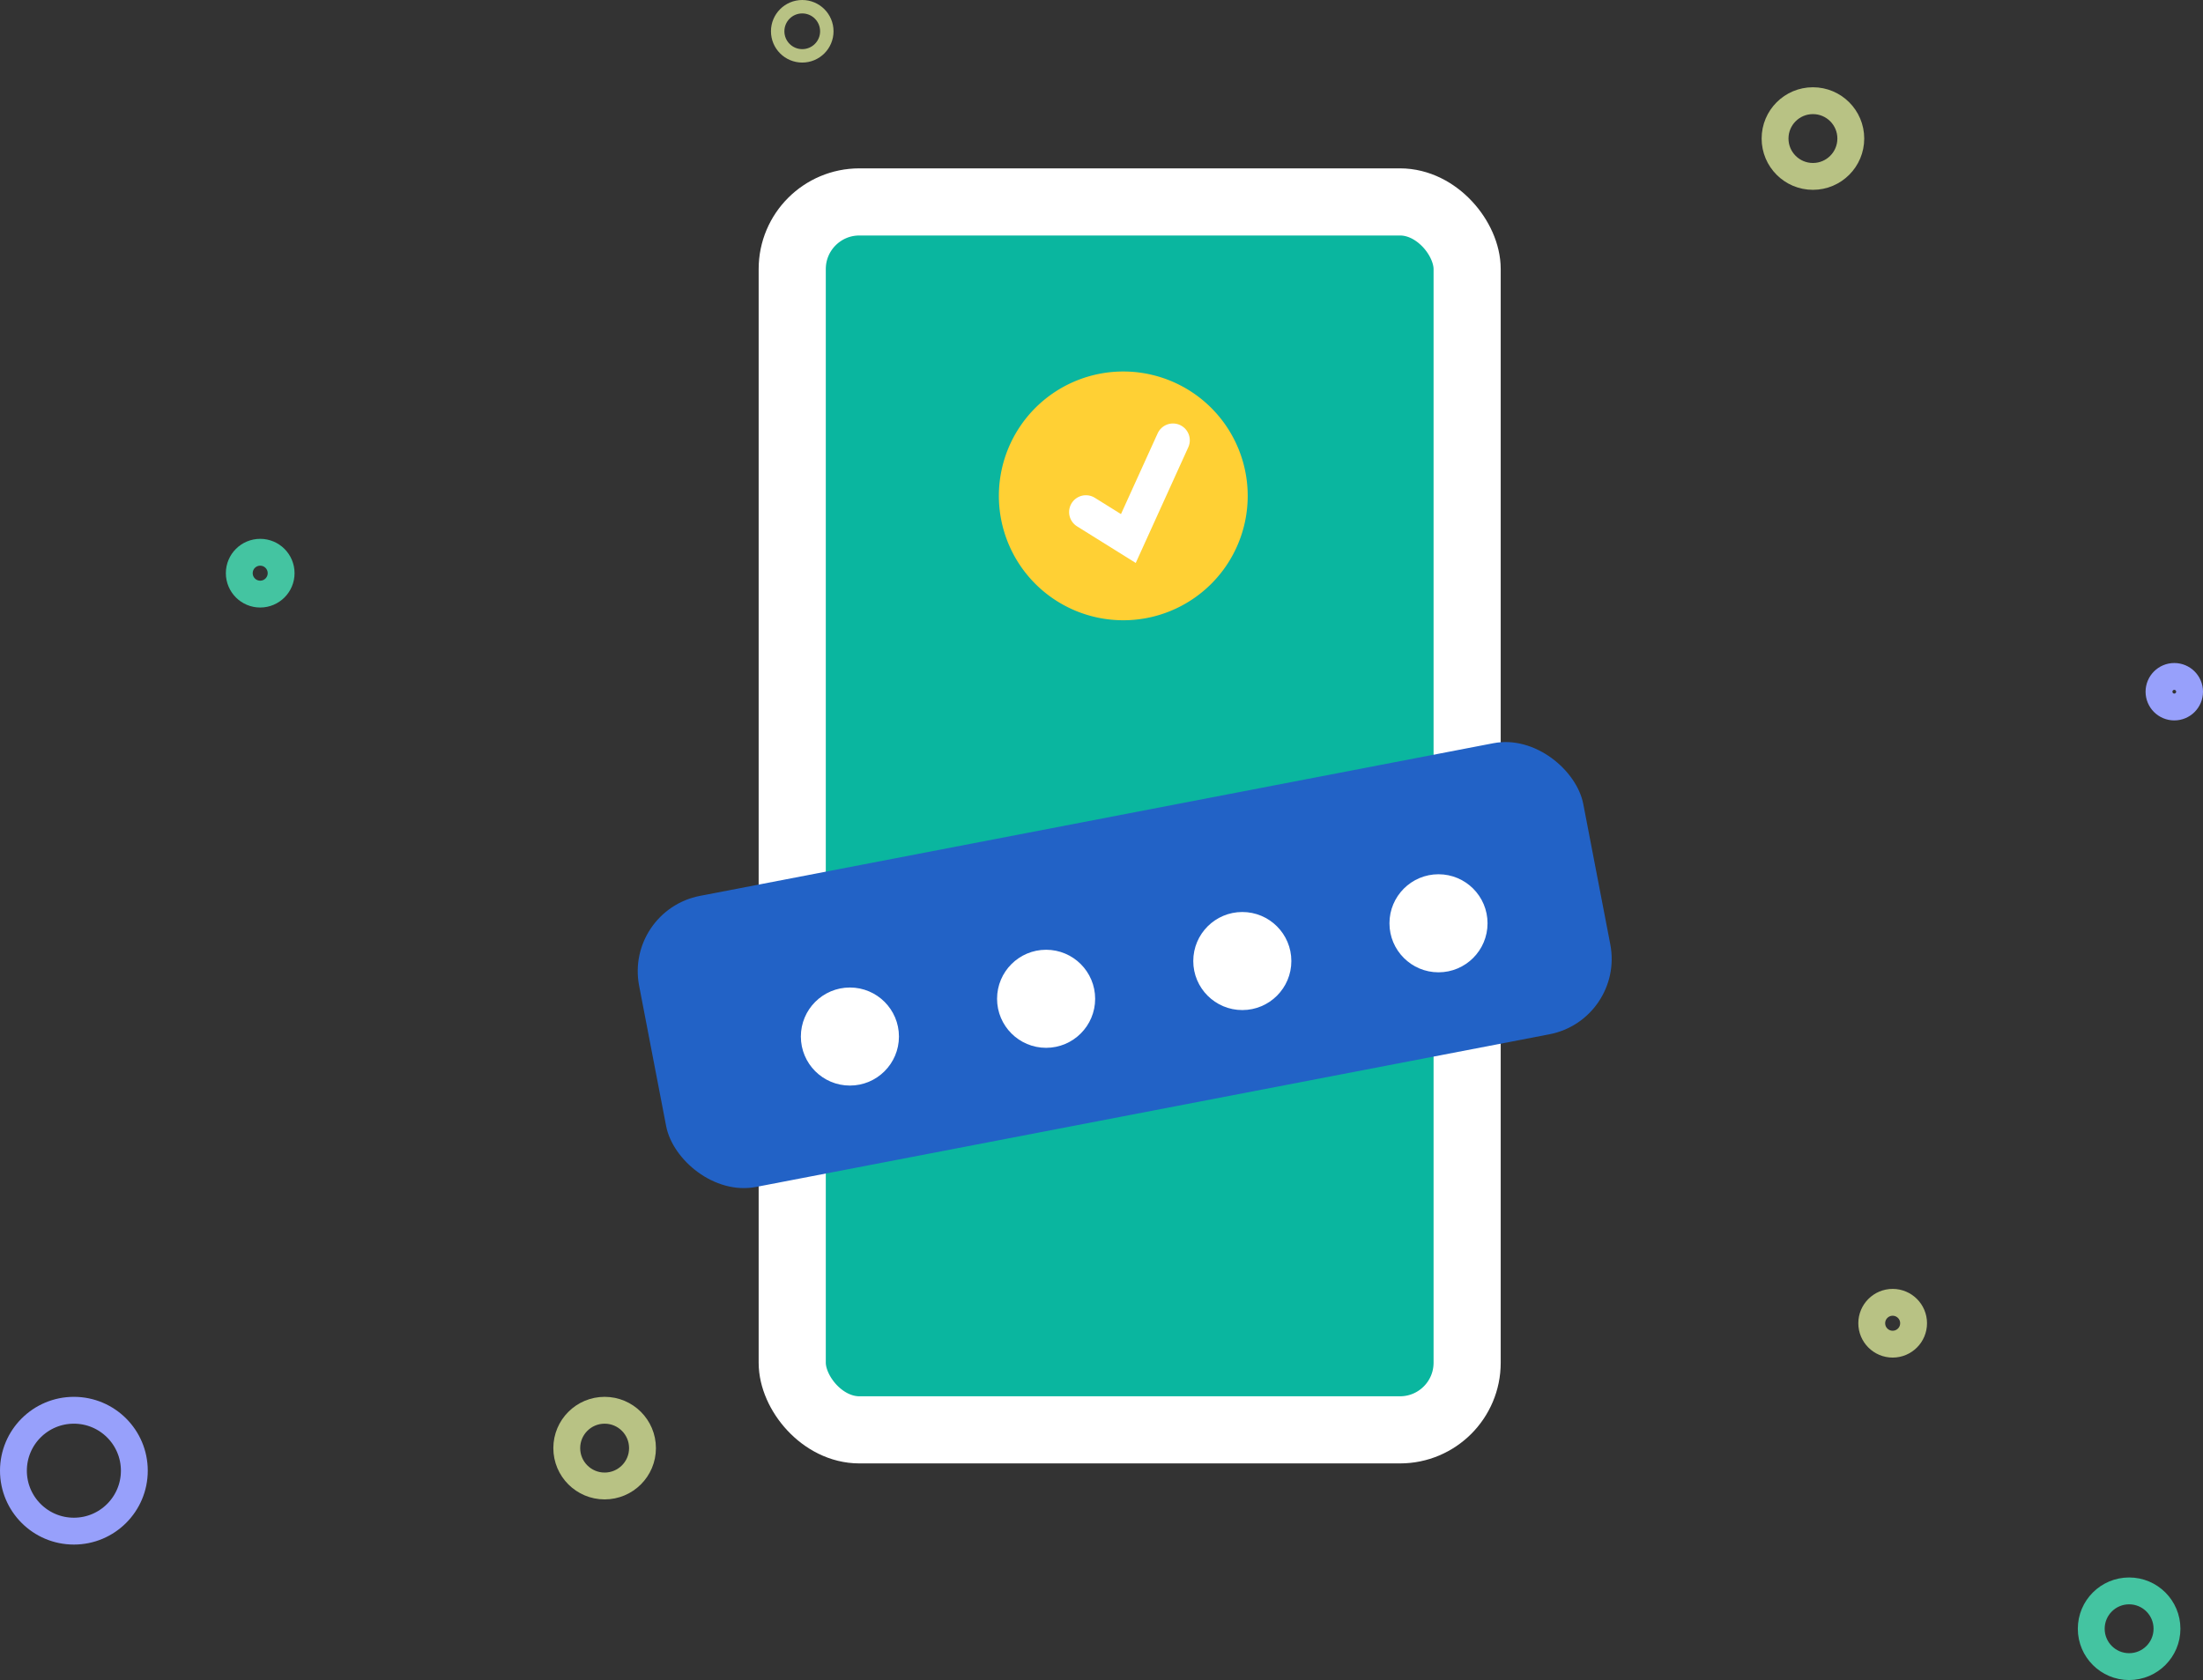 <svg xmlns="http://www.w3.org/2000/svg" width="164.054" height="125.142" viewBox="0 0 164.054 125.142">
  <rect x="0" y="0" width="164.054" height="125.142" fill="#333333" stroke="none"/>
  <g id="Group_15000" data-name="Group 15000" transform="translate(-2041.442 -332.509)">
    <g id="img" transform="translate(2041.898 332.737)">
      <g id="Group_14999" data-name="Group 14999" transform="translate(57.18 13.453)">
        <g id="Rectangle_45-4" data-name="Rectangle 45-4">
          <rect id="Rectangle_4792" data-name="Rectangle 4792" width="52.979" height="94.185" rx="11.97" fill="#0ab69f"/>
          <rect id="Rectangle_4793" data-name="Rectangle 4793" width="50.26" height="91.466" rx="5" transform="translate(1.36 1.36)" fill="none" stroke="#fff" stroke-width="5"/>
        </g>
      </g>
      <g id="Ellipse_31-2" data-name="Ellipse 31-2" transform="translate(57.184)">
        <circle id="Ellipse_3418" data-name="Ellipse 3418" cx="2.102" cy="2.102" r="2.102" fill="none"/>
        <circle id="Ellipse_3419" data-name="Ellipse 3419" cx="1.83" cy="1.83" r="1.83" transform="translate(0.272 0.272)" fill="none" stroke="#b8c284" stroke-width="1"/>
      </g>
      <g id="Ellipse_32-2" data-name="Ellipse 32-2" transform="translate(41.206 104.276)">
        <circle id="Ellipse_3420" data-name="Ellipse 3420" cx="3.363" cy="3.363" r="3.363" fill="none"/>
        <circle id="Ellipse_3421" data-name="Ellipse 3421" cx="2.82" cy="2.82" r="2.82" transform="translate(0.544 0.544)" fill="none" stroke="#b8c284" stroke-width="2"/>
      </g>
      <g id="Ellipse_37-2" data-name="Ellipse 37-2" transform="translate(138.386 96.236)">
        <circle id="Ellipse_3422" data-name="Ellipse 3422" cx="2.102" cy="2.102" r="2.102" fill="none"/>
        <circle id="Ellipse_3423" data-name="Ellipse 3423" cx="1.558" cy="1.558" r="1.558" transform="translate(0.544 0.544)" fill="none" stroke="#b8c284" stroke-width="2"/>
      </g>
      <g id="Ellipse_35-2" data-name="Ellipse 35-2" transform="translate(0 104.276)">
        <circle id="Ellipse_3424" data-name="Ellipse 3424" cx="5.046" cy="5.046" r="5.046" fill="none"/>
        <circle id="Ellipse_3425" data-name="Ellipse 3425" cx="4.502" cy="4.502" r="4.502" transform="translate(0.544 0.544)" fill="none" stroke="#97a0fb" stroke-width="2"/>
      </g>
      <g id="Ellipse_38-2" data-name="Ellipse 38-2" transform="translate(154.732 117.731)">
        <circle id="Ellipse_3426" data-name="Ellipse 3426" cx="3.363" cy="3.363" r="3.363" fill="none"/>
        <circle id="Ellipse_3427" data-name="Ellipse 3427" cx="2.82" cy="2.82" r="2.82" transform="translate(0.544 0.544)" fill="none" stroke="#44c4a1" stroke-width="2"/>
      </g>
      <g id="Ellipse_39-2" data-name="Ellipse 39-2" transform="translate(16.819 40.365)">
        <circle id="Ellipse_3428" data-name="Ellipse 3428" cx="2.102" cy="2.102" r="2.102" fill="none"/>
        <circle id="Ellipse_3429" data-name="Ellipse 3429" cx="1.558" cy="1.558" r="1.558" transform="translate(0.544 0.544)" fill="none" stroke="#44c4a1" stroke-width="2"/>
      </g>
      <g id="Ellipse_36-2" data-name="Ellipse 36-2" transform="translate(159.778 49.615)">
        <circle id="Ellipse_3430" data-name="Ellipse 3430" cx="1.682" cy="1.682" r="1.682" fill="none"/>
        <circle id="Ellipse_3431" data-name="Ellipse 3431" cx="1.138" cy="1.138" r="1.138" transform="translate(0.544 0.544)" fill="none" stroke="#97a0fb" stroke-width="2"/>
      </g>
      <g id="Ellipse_33-2" data-name="Ellipse 33-2" transform="translate(131.186 6.728)">
        <circle id="Ellipse_3432" data-name="Ellipse 3432" cx="3.363" cy="3.363" r="3.363" fill="none"/>
        <circle id="Ellipse_3433" data-name="Ellipse 3433" cx="2.82" cy="2.82" r="2.82" transform="translate(0.544 0.544)" fill="none" stroke="#b8c284" stroke-width="2"/>
      </g>
    </g>
    <g id="Group_2541" data-name="Group 2541" transform="translate(2087.956 386.789)">
      <rect id="Rectangle_287" data-name="Rectangle 287" width="71.601" height="22.08" rx="5.719" transform="translate(0 13.532) rotate(-10.894)" fill="#2262c6"/>
      <circle id="Ellipse_50" data-name="Ellipse 50" cx="3.652" cy="3.652" r="3.652" transform="translate(13.125 19.278)" fill="#fff"/>
      <circle id="Ellipse_51" data-name="Ellipse 51" cx="3.652" cy="3.652" r="3.652" transform="translate(27.736 16.466)" fill="#fff"/>
      <circle id="Ellipse_52" data-name="Ellipse 52" cx="3.652" cy="3.652" r="3.652" transform="translate(42.347 13.654)" fill="#fff"/>
      <circle id="Ellipse_56" data-name="Ellipse 56" cx="3.652" cy="3.652" r="3.652" transform="translate(56.957 10.842)" fill="#fff"/>
    </g>
    <g id="Group_11485-2" data-name="Group 11485-2" transform="translate(2115.826 360.179)">
      <path id="Path_13566-2" data-name="Path 13566-2" d="M2157.877,373.167a9.265,9.265,0,1,1-7.347,10.85v0A9.265,9.265,0,0,1,2157.877,373.167Z" transform="translate(-2150.362 -372.998)" fill="#ffd034"/>
      <path id="Path_13565-2" data-name="Path 13565-2" d="M2159.873,385.865l3.16,1.972,3.322-7.317" transform="translate(-2153.39 -375.393)" fill="none" stroke="#fff" stroke-linecap="round" stroke-width="2.506"/>
    </g>
  </g>
</svg>
